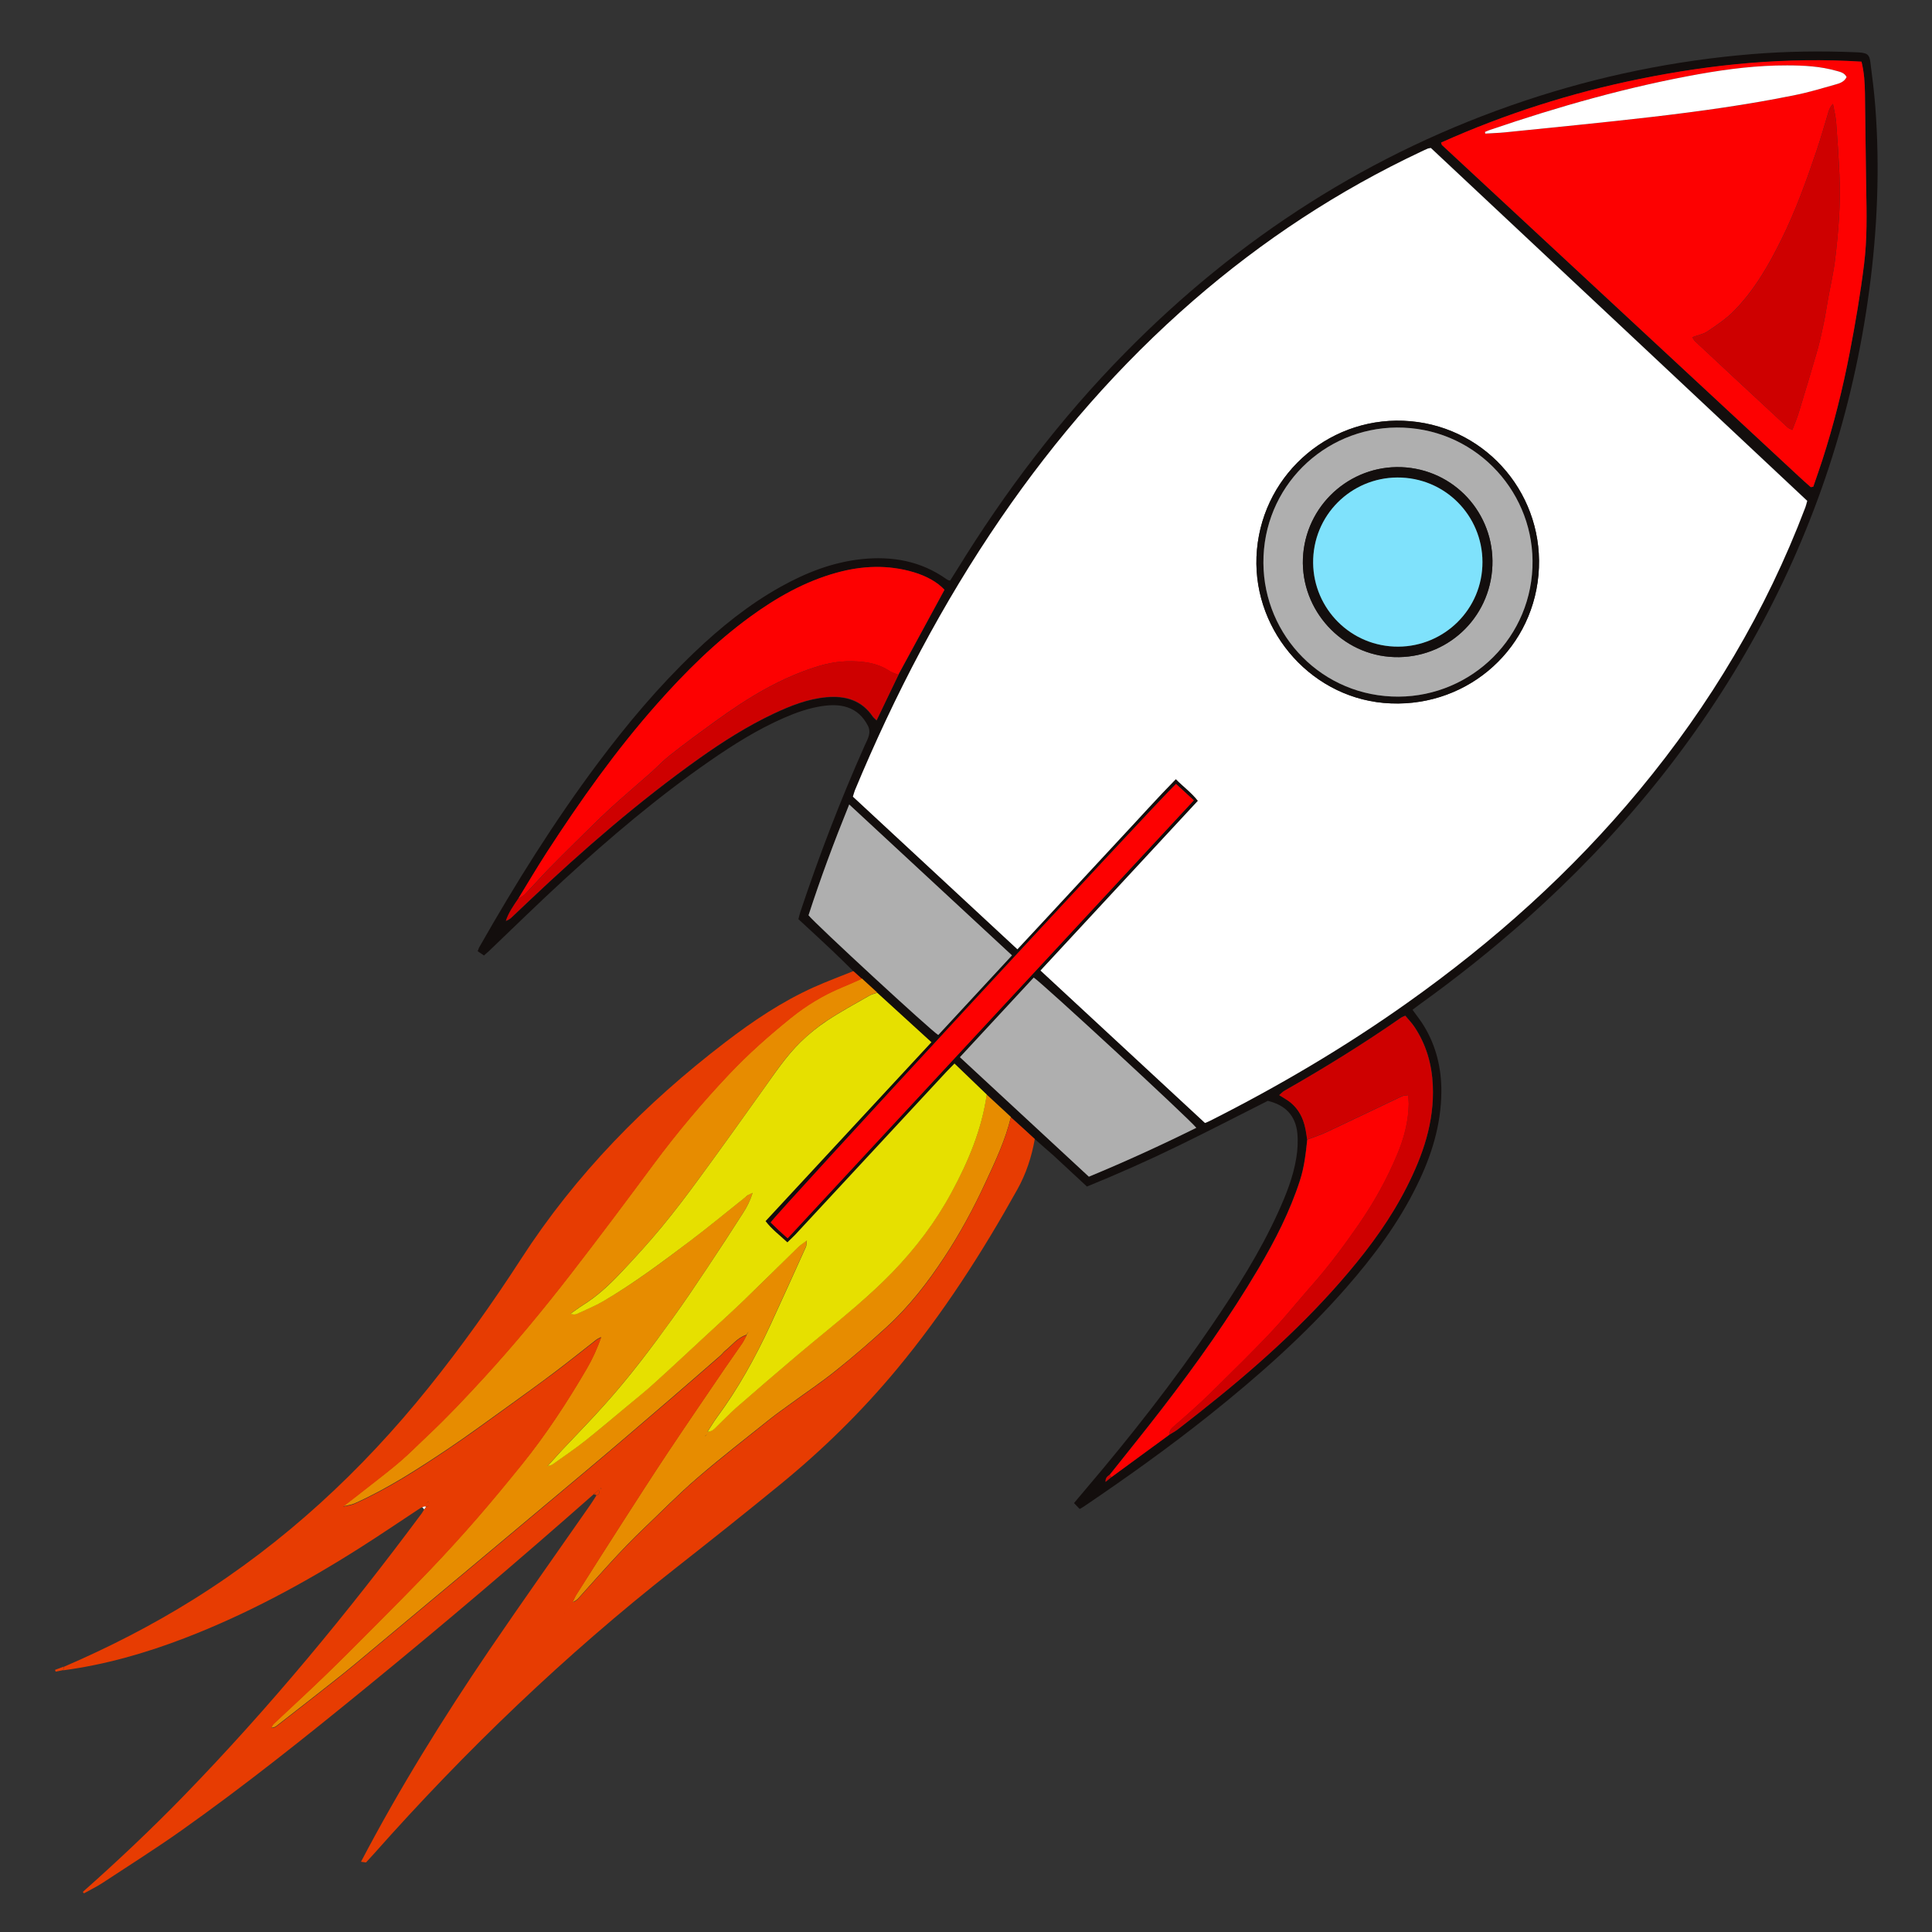 <?xml version="1.0" encoding="utf-8"?>
<!-- Generator: Adobe Illustrator 22.0.1, SVG Export Plug-In . SVG Version: 6.00 Build 0)  -->
<svg version="1.1" id="Layer_1" xmlns="http://www.w3.org/2000/svg" xmlns:xlink="http://www.w3.org/1999/xlink" x="0px" y="0px"
	 viewBox="0 0 2000 2000" style="enable-background:new 0 0 2000 2000;" xml:space="preserve">
<rect x="0" y="0" width="2000" height="2000" fill="#333333" stroke="none"/>
<style type="text/css">
	.st0{fill:#130E0D;}
	.st1{fill:#E78C00;}
	.st2{fill:#E73C02;}
	.st3{fill:#E76300;}
	.st4{fill:#FFFFFF;}
	.st5{fill:#FD0101;}
	.st6{fill:#E6E000;}
	.st7{fill:#AFAFAF;}
	.st8{fill:#CE0000;}
	.st9{fill:#7FE2FC;}
</style>
<path class="st0" d="M1071.2,1179.1c-8.2-7.6-16.5-15.2-24.7-22.8c-8.4-7.7-16.7-15.4-25.1-23.2c-11-10.6-22-21.1-33.4-32.1
	c-3.3,3.4-6,6.1-8.6,8.8c-52,56-104,112.1-156,168.1c-2.5,2.7-5.3,5.2-8.4,8.2c-8.1-7.5-16.2-13.5-22.6-22
	c57.4-62.1,114.4-123.3,171.7-185.2c-19.3-17.6-37.7-34.4-56.1-51.2c-5.3-4.9-10.7-9.7-16-14.6c-3-2.7-5.9-5.4-8.9-8
	c-7-6.9-14-13.9-21.2-20.7c-11.6-11-23.4-21.8-35.4-32.9c0.7-2.6,1.2-5.1,2-7.4c19.5-58.6,41.6-116.1,66.7-172.5
	c3-6.7,7.2-13,3-20.8c-4.7-8.8-11.2-15.3-21-18.6c-8.8-2.9-17.7-2.5-26.6-1.2c-13.7,2.1-26.6,6.7-39.2,12.2
	c-27.4,12-52.5,27.8-77,44.8c-53.5,37.1-103,79.1-150.9,123c-26.2,24-51.5,48.9-77.2,73.4c-1.6,1.5-3.3,2.9-5.3,4.7
	c-2.2-1.5-4.2-2.8-6.5-4.4c0.7-1.8,1.1-3.3,1.9-4.6c37.3-65.6,77.3-129.6,122.5-190.1c30.3-40.5,62.8-79.2,99.4-114.2
	c27.4-26.2,56.7-49.9,89.9-68.4c26.2-14.6,53.7-25.4,83.8-28.6c31.6-3.3,61.2,1.9,87.6,20.6c0.8,0.5,1.6,1,2.5,1.4
	c0.3,0.1,0.6,0.1,1.5,0.2c2.2-3.6,4.6-7.3,7-11.1c49.9-81.2,107.2-156.7,174.1-224.7c117.5-119.5,254.7-207.8,414-261
	c76.4-25.5,154.8-41.6,235.1-48.2c35.7-2.9,71.5-3.4,107.4-1.9c1.6,0.1,3.2,0.1,4.8,0.3c6.9,0.7,9.1,2.3,10.1,9.2
	c2,15.5,4,31.1,5.2,46.7c4.8,63.4,2.2,126.6-6.2,189.6c-16.7,125.6-55.4,244-116.3,355.1c-61.9,112.7-142.4,210.5-238.2,296
	c-35.4,31.6-72.4,61-110.9,88.7c-2.5,1.8-5,3.8-7.5,5.6c4.3,6,8.6,11.3,12,17c12.6,20.8,18,43.6,17.9,67.7
	c-0.2,34.6-10.3,66.7-25.5,97.5c-19,38.8-44.6,73-72.9,105.4c-42.7,48.8-91.1,91.6-141.7,132c-41.8,33.3-85.3,64.4-129.5,94.3
	c-1.3,0.9-2.7,1.7-4.8,2.9c-1.8-1.9-3.6-3.8-5.9-6.1c4.7-5.6,9-10.7,13.3-15.8c46-54.1,89.8-110,129.7-168.7
	c25.4-37.3,49.6-75.3,68.3-116.5c8.2-18.1,15.6-36.5,18.8-56.2c1.4-8.4,1.9-17.3,1.1-25.7c-1.8-18.4-12.7-29.3-30.6-33.5
	c-30.9,15.6-61.5,31.4-92.5,46.5c-31,15.1-62.5,29.1-94.7,42.2c-11.8-10.9-23.2-21.6-34.7-32.2
	C1084.1,1190.5,1077.6,1184.9,1071.2,1179.1z M1148.7,1526.7c-2.5,1.6-4.5,3.6-4.2,7.4c2-1.7,4.1-3.4,6.1-5
	c20.1-14.7,40.2-29.4,60.2-44.1c2.7-1.7,5.5-3.1,8-5c7.9-6,15.7-12.2,23.4-18.3c55.6-43.9,108.3-90.7,154.1-145
	c22.9-27.2,43.7-55.9,59.9-87.7c16.8-33.1,28.8-67.6,27.1-105.5c-1-21.9-6.8-42.2-19-60.5c-2.8-4.1-6.3-7.8-9.5-11.6
	c-2,0.9-3.3,1.3-4.3,2c-39.1,27.2-79.6,52.2-121,75.8c-1.8,1-3.2,2.7-5.2,4.4c2.5,1.6,4.4,2.8,6.3,3.9c12.1,7.2,18.4,18.2,21,31.7
	c0.7,3.4,1.1,6.9,1.6,10.4c-1.5,14.3-3.1,28.5-7.6,42.4c-10.4,32.1-25.7,62-42.8,90.9c-29.9,50.7-64,98.7-100,145.3
	C1185.1,1481.4,1166.7,1503.9,1148.7,1526.7z M930,698.6c16-29.4,31.9-58.8,47.8-88c-7.1-7.7-18.3-14.1-31.6-18.1
	c-26.8-8.1-53.6-7-80.3,0.5c-32.8,9.1-61.8,25.6-89.2,45.5c-35.9,26.1-67.2,57.1-96.4,90.2c-42.4,48-79.4,100.1-114.2,153.7
	c-10.2,15.8-19.8,32.1-29.6,48.1c-5,7.2-10,14.4-12.9,23c2.3-0.8,4.1-2,5.7-3.4c6.3-5.9,12.5-11.9,18.8-17.8
	c55.5-52.6,113.2-102.6,175.6-147c24.5-17.4,49.9-33.6,77.2-46.4c17.4-8.2,35.3-15.3,54.7-17c19.3-1.7,36.2,3,47.8,20
	c0.8,1.2,2.1,2.1,4,4C915.1,729.5,922.6,714,930,698.6z M1247.4,1162.5c2.1-0.9,3.9-1.5,5.6-2.4c70.9-35.8,139.2-76,204-122
	c89.4-63.4,170.5-135.9,240.5-220.5c72.9-88.1,130.8-185.1,171.5-292.1c0.9-2.3,1.4-4.7,2.1-7.1c-130.4-122.2-260.3-244-389.6-365.3
	c-1.9,0.4-2.6,0.4-3.1,0.6c-2.3,1-4.7,2.1-7,3.2c-85.7,40.2-164,91.8-235.4,153.8c-76.5,66.4-142.5,142.2-199.7,225.7
	c-60.6,88.4-109.9,182.8-151,281.6c-0.8,2-1.3,4.1-2.1,6.6c56.8,52.7,113.4,105.3,170.3,158c18.8-20.2,36.8-39.6,54.9-59.1
	c18.1-19.5,36-39,54.2-58.4c18-19.3,35.6-39,54.9-58.6c7.8,8,16,13.8,22.8,22.4c-54.6,58.9-108.6,117.1-162.9,175.7
	C1134.3,1057.7,1190.8,1110,1247.4,1162.5z M1491.8,147.6c0.6,1.7,0.7,2.4,1.1,2.8c123,114.3,246.1,228.5,369.2,342.8
	c4,3.7,8.1,7.3,12.1,10.9c0.2,0.2,0.6,0.2,0.9,0.2c0.3,0,0.6-0.1,2-0.4c3-8.7,6.2-18,9.3-27.3c11.8-36.5,21.1-73.7,28.4-111.4
	c5.9-30.5,11.1-61,14.9-91.8c3.2-25.8,2.7-51.7,2.2-77.6c-0.6-32.9-0.8-65.9-1.3-98.8c-0.2-10.8-0.7-21.6-3.6-33.1
	c-77.5-4.8-153.9,2.5-229.6,17.9C1626.4,96.1,1557.8,118,1491.8,147.6z M879.1,832.8c-15.9,39.2-29.8,76.9-42.2,114.7
	c6.9,8.9,127.7,120.3,134.3,123.9c25.2-27.2,50.6-54.6,76.3-82.4C991.2,936.8,935.8,885.4,879.1,832.8z M1238.4,1167.5
	c-7.3-9.3-161.4-151.7-168.3-155.5c-25.2,27.2-50.6,54.5-76.4,82.4c44.9,41.6,89.1,82.6,133.5,123.7
	C1165.1,1202.4,1201.6,1185.8,1238.4,1167.5z M1217.4,811.5c-21.2,20-415.4,446.3-419.7,454c2.6,2.5,5.3,5.2,8.1,7.8
	c3,2.8,6,5.4,9.5,8.6c140.5-151.4,280.2-302.1,420.5-453.4C1229.4,822.6,1223.6,817.2,1217.4,811.5z"/>
<path class="st1" d="M1021.4,1133.1c8.4,7.7,16.7,15.4,25.1,23.2c-5.7,23.8-16.1,45.7-26.3,67.7c-12.3,26.7-26.3,52.6-42.5,77.2
	c-17.4,26.5-36.8,51.5-60.3,72.9c-17,15.5-34.4,30.6-52.4,44.9c-15.2,12.2-31.4,23-47.1,34.5c-7,5.1-14,10-20.8,15.4
	c-25.2,20.2-50.8,39.9-75.2,61c-19.3,16.6-37.2,34.9-55.7,52.5c-24.1,22.9-45.8,48.1-68,72.7c-1.4,1.5-3.5,2.4-5.3,3.6
	c0,0-0.2-0.2-0.2-0.2c1.3-2.5,2.3-5.2,3.8-7.6c15.7-24.8,31.4-49.6,47.3-74.3c15.5-24.1,31-48.3,46.9-72.2
	c19.6-29.4,39.6-58.6,59.5-87.9c5.9-8.7,12.1-17.2,18-25.9c1.8-2.6,3-5.6,4.6-8.3c0.7-1.3,1.4-2.5,2.1-3.8c0.3-0.2,0.6-0.4-0.3,0.3
	c0.9-0.8,0.6-0.5,0.3-0.3c-0.8,1.1-1.6,2.3-2.5,3.4c-9.2,3-14.7,10.8-21.9,16.5c-1.7,1.4-3,3.3-4.7,4.8
	c-17.1,14.9-34.2,29.8-51.4,44.6c-28.9,24.8-57.7,49.6-86.8,74c-79.6,66.8-159.4,133.4-239.2,200c-15.7,13.1-32,25.5-48,38.2
	c-11.3,8.9-22.7,17.7-34,26.5c-1.4,1.1-3.1,2-5.7,2c0.8-1.4,1.4-3,2.5-4.1c17.4-16.4,35.1-32.6,52.3-49.2
	c17.4-16.8,34.6-34,51.6-51.2c19.8-19.9,39.6-39.8,59-60.1c16.3-17.1,32.2-34.6,47.7-52.4c15.7-18.1,30.9-36.6,46-55.2
	c25.4-31.4,47.4-65.1,67.7-99.9c5.9-10.1,10.7-20.7,14.8-32.3c-1.8,1-3.7,1.7-5.2,2.9c-14.4,11.2-28.5,22.6-43.1,33.6
	c-16.6,12.5-33.4,24.6-50.2,36.7c-20.2,14.5-40.3,29.3-60.9,43.1c-30.8,20.6-61.9,40.7-95.8,55.9c-3.7,1.6-7.9,2-11.9,3c0,0,0,0,0,0
	c9.3-7.2,18.6-14.4,27.9-21.7c10.8-8.5,21.7-16.8,32.1-25.8c9.4-8.1,18.1-17.1,27.2-25.6c20.5-19.2,39.7-39.7,58.7-60.4
	c31.3-34.2,60.8-69.9,89.2-106.5c29.3-37.9,58-76.3,86.5-114.7c24.2-32.6,50.2-63.6,78.2-93.1c19.8-21,41.4-39.9,63.7-58
	c16-12.9,33.4-23.5,52.4-31.4c7.1-2.9,14.1-6.1,21.1-9.2c5.3,4.9,10.7,9.7,16,14.6c-2.7,1-5.6,1.6-8.1,3
	c-14.7,8.4-29.6,16.5-43.7,25.8c-9.8,6.4-19,14-27.5,22.2c-15,14.5-26.5,31.9-38.5,48.8c-21.9,30.7-43.8,61.4-66.1,91.8
	c-12.6,17.3-25.6,34.4-39.2,50.9c-13.4,16.2-27.6,31.9-42.1,47.1c-11.9,12.5-24.4,24.4-39.2,33.6c-4.5,2.8-8.7,6.1-13.1,9.1
	c2.6,1,4.8,1,6.6,0.2c9.3-4.3,18.8-8.2,27.6-13.3c31.8-18.5,61.2-40.6,90.4-62.8c18.9-14.3,37.1-29.4,55.6-44.1c1.3-1,2.4-2.2,3.7-3
	c1.4-0.9,3-1.4,4.6-2.1c-2.4,7.8-5.8,14.5-9.9,20.8c-12.3,19.1-24.6,38.1-37.2,57c-11.7,17.5-23.5,35.1-35.8,52.2
	c-22,30.6-44.8,60.7-69.9,88.8c-14.5,16.2-29.7,31.7-44.5,47.5c-5,5.3-9.7,10.7-14.6,16.1c-0.3,0.3-0.6,0.6-1.2,1.2
	c0.7-0.5,1.1-0.7,1.4-0.9c1.5-0.5,3.2-0.7,4.4-1.5c11.4-8.1,23.1-16,34.1-24.7c14.6-11.5,28.7-23.5,42.9-35.4
	c9.6-8,19.3-15.8,28.6-24.2c17.8-16.1,35.2-32.4,52.8-48.7c13.4-12.4,26.9-24.5,40-37.2c18.9-18.1,37.4-36.6,56.1-54.9
	c2.1-2.1,4.8-3.7,8.8-6.7c-0.5,3.7-0.4,5.3-1,6.6c-12.2,27.1-24.5,54.1-36.9,81.1c-15.4,33.4-33.2,65.5-55.1,95.2
	c-3.3,4.5-6.1,9.3-9.9,15.1c5.1-0.4,7-3,9.2-5c6.9-6.6,13.4-13.7,20.6-19.9c21.4-18.7,43-37.2,64.7-55.6
	c19.8-16.7,40-32.9,59.7-49.8c12.8-11,25.3-22.5,37.1-34.7c24.1-24.9,44.9-52.3,61.4-82.9
	C1002.3,1202.4,1016.2,1169.4,1021.4,1133.1z M725.9,1491.6c0.2-0.2,0.3-0.5,0.5-0.7C726.2,1491.1,726.1,1491.4,725.9,1491.6
	c-0.1,0.3-0.3,0.5-0.5,0.7C725.6,1492.1,725.8,1491.8,725.9,1491.6z M730.3,1486.4c0.3-0.3,0.6-0.6,1.8-1.7c-1.3,1-1.6,1.3-1.9,1.5
	c-0.1,0.3-0.3,0.6-0.4,0.9C729.9,1486.9,730.1,1486.6,730.3,1486.4z"/>
<path class="st2" d="M437.9,1558.7c1.8-1.5,3.6-2.9,5.8-4.7c1.2,3.8,0,5.2-2.6,5.8C440,1559.4,439,1559,437.9,1558.7z"/>
<path class="st3" d="M586.2,1667.6c0.7-1.2,1.5-2.4,2.2-3.6c0.7,0.1,1.3,0.1,2,0.2C589,1665.3,587.6,1666.5,586.2,1667.6
	L586.2,1667.6z"/>
<path class="st1" d="M590.5,1662.3c0.7-1.2,1.5-2.5,2.2-3.7c0,0,0.2,0.2,0.2,0.2C592.1,1659.9,591.3,1661.1,590.5,1662.3
	L590.5,1662.3z"/>
<path class="st3" d="M586.2,1667.7c-0.3,0.8-0.5,1.5-0.8,2.3c-0.3-0.2-0.5-0.4-0.8-0.6C585.1,1668.8,585.6,1668.2,586.2,1667.7
	C586.2,1667.6,586.2,1667.7,586.2,1667.7z"/>
<g>
	<path class="st2" d="M65.9,1725.3c-0.1,1.2-0.2,2.4-0.4,3.6c-2.6,0.5-5.3,1.1-7.9,1.6c-0.2-0.6-0.4-1.3-0.6-1.9
		C60,1727.5,63,1726.4,65.9,1725.3z"/>
	<g>
		<path class="st2" d="M1071.2,1179.1c-3.2,18.4-9,36-18.1,52.3c-36.5,65.5-76.8,128.3-124.8,186.1
			c-36.3,43.7-76.7,83.3-120.6,119.2c-36.4,29.8-73.2,59-110.2,88.1c-112.5,88.4-215.3,187-310.2,294c-2.8,3.1-5.6,6.2-8.4,9.2
			c-1.7-0.2-3.5-0.5-5.2-0.7c39.6-75.6,84.6-148.1,132.5-218.7c34.5-50.7,70-100.7,105.1-151.1c2.2-3.1,4.1-6.4,6.2-9.6
			c0,0-0.2,0.1-0.2,0.1c2.7-0.7,3.9-2.1,2.5-5.7c-1.5,1.4-2.7,2.5-3.9,3.6c-0.7-0.2-1.1,0.1-1.3,0.9c-77.4,68.3-156,135.2-236,200.5
			c-62.4,51-125.3,101.2-191.1,147.8c-26.6,18.8-54.2,36.2-81.4,54.1c-6.1,4-12.8,7.2-19.2,10.8c-0.4-0.5-0.8-1-1.2-1.5
			c35.9-31.8,70.7-64.7,104.1-99c89.2-91.8,170.5-190.2,246.8-292.9c0.9-1.3,1.7-2.7,2.5-4c0.7-0.9,1.3-1.8,2-2.7
			c2.6-0.6,3.8-2,2.6-5.8c-2.2,1.8-4,3.2-5.8,4.7c-0.4,0.3-0.8,0.7-1,1.2c-21.3,14-42.4,28.4-64,42.1
			c-57.8,36.7-117.8,69.1-181.8,93.7c-40.6,15.6-82.3,27.5-125.5,33.3c0.1-1.2,0.2-2.4,0.4-3.6c46.5-20,91.4-43,134.3-69.8
			c94-58.8,174-133,243.3-219.2c34.3-42.7,66-87.2,95.7-133.1c56.7-87.8,128.7-161.1,211.4-224.4c28.7-22,58.7-42.2,91.9-57.1
			c13.4-6,27.2-11.1,40.8-16.6c3,2.7,5.9,5.4,8.9,8c-7,3.1-14,6.3-21.1,9.2c-19,7.9-36.4,18.5-52.4,31.4c-22.4,18.1-43.9,37-63.7,58
			c-27.9,29.5-54,60.5-78.2,93.1c-28.5,38.5-57.2,76.9-86.5,114.7c-28.4,36.6-57.9,72.3-89.2,106.5c-19,20.7-38.2,41.1-58.7,60.4
			c-9.1,8.5-17.8,17.4-27.2,25.6c-10.4,9-21.3,17.3-32.1,25.8c-9.2,7.3-18.6,14.5-27.9,21.7c-0.2,0.3-0.3,0.5-0.5,0.8
			c0.2-0.3,0.3-0.5,0.5-0.8c4-1,8.2-1.3,11.9-3c34-15.2,65.1-35.3,95.8-55.9c20.7-13.8,40.7-28.6,60.9-43.1
			c16.8-12.1,33.6-24.3,50.2-36.7c14.5-11,28.7-22.4,43.1-33.6c1.6-1.2,3.5-2,5.2-2.9c-4.1,11.5-8.9,22.2-14.8,32.3
			c-20.3,34.8-42.4,68.5-67.7,99.9c-15,18.6-30.3,37.1-46,55.2c-15.5,17.8-31.4,35.3-47.7,52.4c-19.4,20.3-39.2,40.2-59,60.1
			c-17.1,17.2-34.2,34.4-51.6,51.2c-17.2,16.6-34.9,32.8-52.3,49.2c-1.1,1.1-1.7,2.7-2.5,4.1c2.6,0,4.3-0.9,5.7-2
			c11.4-8.8,22.7-17.6,34-26.5c16.1-12.7,32.3-25.1,48-38.2c79.8-66.5,159.6-133.2,239.2-200c29.1-24.4,57.9-49.3,86.8-74
			c17.2-14.8,34.3-29.7,51.4-44.6c1.7-1.5,2.9-3.4,4.7-4.8c7.1-5.7,12.7-13.6,21.9-16.5c0,0,0.3,0.4,0.3,0.4
			c-1.5,2.8-2.8,5.7-4.6,8.3c-5.9,8.7-12.1,17.2-18,25.9c-19.9,29.3-39.9,58.5-59.5,87.9c-15.9,23.9-31.4,48.1-46.9,72.2
			c-15.9,24.7-31.6,49.5-47.3,74.3c-1.5,2.4-2.6,5.1-3.8,7.6c-0.7,1.2-1.5,2.5-2.2,3.7c-0.7,0.6-1.5,1.1-2.2,1.7
			c-0.7,1.2-1.5,2.4-2.2,3.6c-0.5,0.6-1,1.2-1.5,1.8c0.3,0.2,0.5,0.4,0.8,0.6c0.3-0.8,0.5-1.5,0.8-2.3c1.4-1.2,2.7-2.4,4.1-3.5
			c0.1-0.6,0.2-1.3,0.2-1.9c0.8-1.2,1.6-2.3,2.4-3.5c1.8-1.2,3.9-2.1,5.3-3.6c22.2-24.6,43.9-49.8,68-72.7
			c18.5-17.6,36.4-35.9,55.7-52.5c24.5-21,50-40.8,75.2-61c6.7-5.4,13.8-10.3,20.8-15.4c15.7-11.5,31.9-22.3,47.1-34.5
			c17.9-14.4,35.4-29.4,52.4-44.9c23.5-21.4,42.9-46.3,60.3-72.9c16.2-24.6,30.1-50.5,42.5-77.2c10.2-22,20.6-44,26.3-67.7
			C1054.7,1163.9,1063,1171.5,1071.2,1179.1z M622.6,1541.1c-0.2-0.2-0.3-0.5-0.5-0.7c-0.2,0.2-0.6,0.3-0.6,0.5
			c0,0.2,0.3,0.4,0.4,0.7C622.2,1541.4,622.4,1541.2,622.6,1541.1z"/>
		<path class="st2" d="M614.6,1546.8c0.1-0.7,0.6-1,1.3-0.9c0.5,0.7,0.9,1.4,1.4,2c0,0,0.2-0.1,0.2-0.1
			C616.5,1547.5,615.6,1547.1,614.6,1546.8z"/>
		<path class="st2" d="M615.9,1545.9c1.2-1.1,2.4-2.2,3.9-3.6c1.4,3.6,0.1,5-2.5,5.7C616.8,1547.3,616.3,1546.6,615.9,1545.9z"/>
		<path class="st2" d="M622.6,1541.1c-0.2,0.2-0.4,0.3-0.6,0.5c-0.2-0.2-0.5-0.5-0.4-0.7c0-0.2,0.4-0.4,0.6-0.5
			C622.3,1540.6,622.5,1540.8,622.6,1541.1z"/>
	</g>
</g>
<path class="st4" d="M437.9,1558.7c1.1,0.4,2.1,0.7,3.2,1.1c-0.7,0.9-1.3,1.8-2,2.7c-0.7-0.9-1.5-1.7-2.2-2.6
	C437.2,1559.4,437.5,1559,437.9,1558.7z"/>
<path class="st1" d="M355.2,1559.5c-0.2,0.3-0.3,0.5-0.5,0.8C354.9,1560,355,1559.7,355.2,1559.5
	C355.2,1559.4,355.2,1559.5,355.2,1559.5z"/>
<path class="st1" d="M590.4,1664.1c-0.7-0.1-1.3-0.1-2-0.2c0.7-0.6,1.5-1.1,2.2-1.7l0,0C590.6,1662.9,590.5,1663.5,590.4,1664.1z"/>
<path class="st4" d="M1247.4,1162.5c-56.6-52.5-113.1-104.8-170.3-157.8c54.3-58.6,108.3-116.9,162.9-175.7
	c-6.7-8.6-15-14.5-22.8-22.4c-19.3,19.6-36.8,39.3-54.9,58.6c-18.1,19.4-36.1,38.9-54.2,58.4c-18,19.5-36.1,38.9-54.9,59.1
	c-56.9-52.8-113.5-105.3-170.3-158c0.8-2.4,1.3-4.6,2.1-6.6c41.1-98.8,90.4-193.2,151-281.6c57.2-83.5,123.2-159.3,199.7-225.7
	c71.5-62,149.8-113.5,235.4-153.8c2.3-1.1,4.6-2.2,7-3.2c0.6-0.2,1.2-0.3,3.1-0.6c129.4,121.3,259.3,243,389.6,365.3
	c-0.7,2.3-1.2,4.8-2.1,7.1c-40.6,107.1-98.5,204-171.5,292.1c-70,84.6-151.1,157.1-240.5,220.5c-64.8,46-133.1,86.2-204,122
	C1251.3,1161,1249.5,1161.6,1247.4,1162.5z M1592.6,595.3c7.4-81-51.8-152.1-132.4-159.3c-80.6-7.2-151.7,52.3-159,132.9
	c-7.2,79.4,52.5,151.6,131.1,158.7C1514.1,735,1585.2,676.3,1592.6,595.3z"/>
<path class="st5" d="M1491.8,147.6c66.1-29.6,134.6-51.5,205.6-65.9c75.7-15.4,152.1-22.8,229.6-17.9c2.9,11.5,3.4,22.3,3.6,33.1
	c0.5,32.9,0.7,65.9,1.3,98.8c0.5,25.9,1,51.8-2.2,77.6c-3.8,30.8-9,61.3-14.9,91.8c-7.3,37.7-16.6,74.9-28.4,111.4
	c-3,9.3-6.3,18.6-9.3,27.3c-1.4,0.3-1.7,0.4-2,0.4c-0.3,0-0.7,0-0.9-0.2c-4.1-3.6-8.2-7.2-12.1-10.9
	c-123.1-114.2-246.1-228.5-369.2-342.8C1492.4,150,1492.4,149.3,1491.8,147.6z M1855.4,445.1c2.5-6.7,5-12.3,6.7-18
	c6.5-21.3,12.9-42.6,19.1-64c2.6-9.2,4.6-18.5,6.6-27.8c1.8-8.7,3.1-17.5,4.7-26.3c2.4-13.4,5.6-26.8,7.2-40.3
	c3.5-29.1,5.9-58.4,4.5-87.8c-0.8-18.1-2-36.2-3.4-54.2c-0.5-6.4-2.2-12.8-3.3-19.2c-2.6,2.7-3.7,5.3-4.6,8
	c-4.1,13.4-7.8,26.9-12.3,40.1c-10.6,31.4-21.8,62.6-36.6,92.4c-13,26.4-27.7,51.9-48.3,73.1c-8.1,8.4-18.1,15.1-27.8,21.7
	c-4.5,3.1-10.3,4.1-16,6.2c1,1.7,1.6,3.2,2.7,4.2c31.9,29.8,63.8,59.5,95.8,89.1C1851.5,443.4,1853.1,443.9,1855.4,445.1z
	 M1537.2,136.6c0.1,0.6,0.2,1.1,0.4,1.7c6.8-0.4,13.7-0.5,20.5-1.3c50.9-5.2,101.8-10.1,152.5-16c49.5-5.7,98.9-12.5,147.8-22.6
	c14-2.9,27.8-7,41.7-10.9c4.5-1.3,9.1-2.9,11.6-7.7c-2.2-4.5-6.4-5.3-10.3-6.4c-16.8-4.8-34.1-5.7-51.3-5.7
	c-30.5,0-60.6,3.6-90.5,8.9c-74.1,13.1-146.3,33.6-217.4,58C1540.4,135.1,1538.8,135.9,1537.2,136.6z"/>
<path class="st6" d="M567.2,1517.3c4.9-5.4,9.7-10.8,14.6-16.1c14.8-15.8,30.1-31.3,44.5-47.5c25.2-28.1,47.9-58.2,69.9-88.8
	c12.3-17.1,24.1-34.6,35.8-52.2c12.6-18.9,25-37.9,37.2-57c4.1-6.3,7.5-13,9.9-20.8c-1.5,0.7-3.2,1.3-4.6,2.1c-1.4,0.8-2.5,2-3.7,3
	c-18.5,14.7-36.7,29.8-55.6,44.1c-29.3,22.1-58.7,44.2-90.4,62.8c-8.8,5.1-18.3,9-27.6,13.3c-1.8,0.8-4,0.8-6.6-0.2
	c4.4-3,8.6-6.3,13.1-9.1c14.8-9.2,27.4-21.1,39.2-33.6c14.5-15.3,28.7-30.9,42.1-47.1c13.6-16.5,26.6-33.6,39.2-50.9
	c22.3-30.4,44.2-61.1,66.1-91.8c12.1-16.9,23.6-34.3,38.5-48.8c8.4-8.2,17.7-15.7,27.5-22.2c14.1-9.3,29-17.4,43.7-25.8
	c2.4-1.4,5.4-2,8.1-3c18.4,16.8,36.8,33.6,56.1,51.2c-57.3,61.9-114.3,123.2-171.7,185.2c6.4,8.5,14.6,14.5,22.6,22
	c3.1-3,5.8-5.5,8.4-8.2c52-56,104-112.1,156-168.1c2.6-2.8,5.3-5.4,8.6-8.8c11.4,11,22.4,21.5,33.4,32.1
	c-5.2,36.2-19.1,69.3-36.4,101.2c-16.5,30.6-37.3,58-61.4,82.9c-11.7,12.1-24.3,23.6-37.1,34.7c-19.6,16.9-39.9,33.1-59.7,49.8
	c-21.7,18.4-43.3,36.9-64.7,55.6c-7.2,6.3-13.7,13.3-20.6,19.9c-2.2,2.1-4.1,4.7-9.2,5c3.8-5.8,6.6-10.6,9.9-15.1
	c21.9-29.7,39.6-61.8,55.1-95.2c12.4-27,24.7-54,36.9-81.1c0.6-1.3,0.5-2.9,1-6.6c-4,3-6.7,4.6-8.8,6.7
	c-18.7,18.3-37.3,36.7-56.1,54.9c-13.1,12.6-26.6,24.8-40,37.2c-17.6,16.3-35,32.6-52.8,48.7c-9.2,8.4-19,16.2-28.6,24.2
	c-14.3,11.9-28.4,23.9-42.9,35.4c-11,8.7-22.7,16.6-34.1,24.7c-1.2,0.9-2.9,1-4.4,1.5L567.2,1517.3z"/>
<path class="st5" d="M536.4,930.4c9.8-16.1,19.4-32.3,29.6-48.1c34.8-53.7,71.7-105.8,114.2-153.7c29.3-33.1,60.6-64.1,96.4-90.2
	c27.3-19.9,56.4-36.4,89.2-45.5c26.7-7.4,53.5-8.5,80.3-0.5c13.3,4,24.5,10.4,31.6,18.1c-15.9,29.2-31.8,58.6-47.8,88
	c-2.9-1.2-6.1-1.9-8.7-3.6c-13.7-9.2-29.4-10.7-45.1-10.3c-15.4,0.4-30.2,4.9-44.6,10.3c-23.7,8.9-45.8,21.1-66.9,35
	c-15.7,10.3-30.8,21.6-46,32.7c-8.5,6.2-16.8,12.7-25.1,19.2c-2.5,2-4.9,4.1-7.3,6.2c-4.2,3.9-8.2,8-12.5,11.8
	c-13.9,12.3-28,24.2-41.7,36.7c-12.4,11.4-24.3,23.4-36.4,35.3c-9.3,9.2-18.6,18.4-27.7,27.7c-8.2,8.5-16,17.3-24.2,25.8
	C541.9,927.4,539,928.7,536.4,930.4z"/>
<path class="st7" d="M879.1,832.8c56.7,52.6,112.2,104,168.5,156.2c-25.8,27.8-51.1,55.1-76.3,82.4c-6.6-3.6-127.3-115-134.3-123.9
	C849.2,909.7,863.2,872,879.1,832.8z"/>
<path class="st7" d="M1238.4,1167.5c-36.8,18.2-73.3,34.9-111.2,50.6c-44.4-41.1-88.6-82.1-133.5-123.7
	c25.9-27.9,51.2-55.2,76.4-82.4C1077,1015.9,1231.1,1158.2,1238.4,1167.5z"/>
<path class="st5" d="M1210.8,1485c-20.1,14.7-40.2,29.4-60.2,44.1c-0.6-0.8-1.3-1.6-1.9-2.3c18.1-22.8,36.4-45.4,54.2-68.4
	c35.9-46.6,70-94.6,100-145.3c17.1-28.9,32.4-58.8,42.8-90.9c4.5-13.8,6.1-28.1,7.6-42.4c6.8-2.6,13.7-4.8,20.3-7.9
	c26-12.2,51.8-24.7,77.8-37c1.6-0.7,3.5-0.7,6.4-1.1c0.2,3.4,0.6,6.1,0.6,8.8c-0.3,18.1-4.8,35.3-11.7,51.9
	c-10.7,25.7-24.1,49.9-40,72.9c-14.9,21.5-30.4,42.5-47.7,62.1c-11.8,13.4-23.1,27.1-34.9,40.5c-7.8,8.8-16.1,17.3-24.3,25.7
	c-8.2,8.4-16.6,16.7-25,25c-10,9.8-19.8,19.8-30,29.4c-9.8,9.2-19.9,18-30,26.8C1212.1,1479,1210.3,1481.4,1210.8,1485z"/>
<path class="st8" d="M1210.8,1485c-0.5-3.6,1.3-6,3.8-8.2c10.1-8.8,20.2-17.6,30-26.8c10.2-9.6,20.1-19.6,30-29.4
	c8.4-8.3,16.8-16.5,25-25c8.2-8.4,16.5-16.9,24.3-25.7c11.8-13.3,23.1-27.1,34.9-40.5c17.3-19.6,32.8-40.6,47.7-62.1
	c15.9-22.9,29.3-47.2,40-72.9c6.9-16.6,11.5-33.8,11.7-51.9c0-2.7-0.4-5.4-0.6-8.8c-2.9,0.5-4.8,0.4-6.4,1.1
	c-25.9,12.3-51.8,24.8-77.8,37c-6.6,3.1-13.5,5.3-20.3,7.9c-0.5-3.5-0.9-7-1.6-10.4c-2.6-13.5-8.9-24.5-21-31.7
	c-1.9-1.1-3.8-2.3-6.3-3.9c2-1.7,3.4-3.3,5.2-4.4c41.4-23.6,81.9-48.6,121-75.8c1-0.7,2.3-1.1,4.3-2c3.2,3.8,6.8,7.5,9.5,11.6
	c12.2,18.3,18,38.6,19,60.5c1.7,38-10.3,72.4-27.1,105.5c-16.1,31.8-36.9,60.5-59.9,87.7c-45.8,54.3-98.5,101.1-154.1,145
	c-7.8,6.1-15.6,12.3-23.4,18.3C1216.3,1481.9,1213.5,1483.3,1210.8,1485z"/>
<path class="st5" d="M1217.4,811.5c6.2,5.7,12,11,18.5,17c-140.3,151.2-280,301.9-420.5,453.4c-3.5-3.1-6.6-5.8-9.5-8.6
	c-2.8-2.6-5.5-5.2-8.1-7.8C802,1257.9,1196.2,831.6,1217.4,811.5z"/>
<path class="st8" d="M536.4,930.4c2.5-1.7,5.5-3,7.6-5.2c8.2-8.5,16-17.3,24.2-25.8c9.1-9.4,18.3-18.6,27.7-27.7
	c12-11.8,23.9-23.8,36.4-35.3c13.6-12.5,27.8-24.5,41.7-36.7c4.3-3.8,8.3-7.9,12.5-11.8c2.4-2.2,4.8-4.3,7.3-6.2
	c8.3-6.4,16.6-13,25.1-19.2c15.2-11,30.3-22.3,46-32.7c21.1-13.9,43.2-26.1,66.9-35c14.4-5.4,29.2-9.9,44.6-10.3
	c15.7-0.4,31.3,1.1,45.1,10.3c2.6,1.7,5.8,2.4,8.7,3.6c-7.4,15.4-14.9,30.9-22.7,47.2c-1.9-1.9-3.2-2.8-4-4
	c-11.6-17.1-28.5-21.7-47.8-20c-19.4,1.7-37.2,8.8-54.7,17c-27.3,12.9-52.7,29-77.2,46.4c-62.4,44.4-120.1,94.5-175.6,147
	c-6.3,5.9-12.5,11.9-18.8,17.8c-1.6,1.5-3.4,2.6-5.7,3.4C526.4,944.8,531.5,937.6,536.4,930.4z"/>
<path class="st8" d="M1148.7,1526.7c0.6,0.8,1.3,1.6,1.9,2.3c-2,1.7-4.1,3.4-6.1,5C1144.2,1530.3,1146.1,1528.3,1148.7,1526.7z"/>
<path class="st1" d="M775,1378.6c-0.7,1.3-1.4,2.5-2.1,3.8c0,0-0.3-0.3-0.3-0.4C773.3,1380.8,774.1,1379.7,775,1378.6L775,1378.6z"
	/>
<path class="st1" d="M730.1,1486.2c0.3-0.2,0.6-0.5,1.9-1.5c-1.2,1.1-1.5,1.4-1.8,1.7L730.1,1486.2z"/>
<path class="st1" d="M730.3,1486.4c-0.2,0.2-0.4,0.5-0.6,0.7c0.1-0.3,0.3-0.6,0.4-0.9C730.1,1486.2,730.3,1486.4,730.3,1486.4z"/>
<path class="st2" d="M775,1378.5c0.3-0.2,0.5-0.5-0.3,0.3C775.6,1378.1,775.3,1378.3,775,1378.5C775,1378.6,775,1378.5,775,1378.5z"
	/>
<path class="st1" d="M725.9,1491.6c0.1-0.2,0.3-0.5,0.4-0.7C726.2,1491.1,726.1,1491.4,725.9,1491.6L725.9,1491.6z"/>
<path class="st1" d="M725.9,1491.6c-0.2,0.2-0.3,0.5-0.5,0.7C725.6,1492.1,725.8,1491.9,725.9,1491.6
	C725.9,1491.6,725.9,1491.6,725.9,1491.6z"/>
<path class="st6" d="M567.4,1517.6c-0.3,0.2-0.7,0.4-1.4,0.9c0.6-0.6,0.9-0.9,1.2-1.2C567.2,1517.3,567.4,1517.6,567.4,1517.6z"/>
<path class="st0" d="M1592.6,595.3c-7.4,81-78.5,139.7-160.3,132.4c-78.6-7.1-138.4-79.3-131.1-158.7c7.3-80.7,78.5-140.1,159-132.9
	C1540.8,443.2,1599.9,514.4,1592.6,595.3z M1308.5,568.5c-7.3,76.9,48.4,144.7,124.9,152c77.1,7.4,145.3-48.9,152.4-125.7
	c7.1-76.4-49.3-144.5-125.7-151.6C1383.4,436,1315.8,491.9,1308.5,568.5z"/>
<path class="st8" d="M1855.4,445.1c-2.3-1.2-3.9-1.7-5-2.7c-32-29.7-63.9-59.4-95.8-89.1c-1.1-1-1.6-2.6-2.7-4.2
	c5.7-2.1,11.5-3.2,16-6.2c9.7-6.6,19.7-13.3,27.8-21.7c20.7-21.2,35.3-46.7,48.3-73.1c14.7-29.8,26-61,36.6-92.4
	c4.5-13.3,8.2-26.8,12.3-40.1c0.8-2.7,2-5.3,4.6-8c1.1,6.4,2.8,12.8,3.3,19.2c1.4,18.1,2.5,36.1,3.4,54.2c1.4,29.4-1,58.6-4.5,87.8
	c-1.6,13.5-4.8,26.9-7.2,40.3c-1.6,8.8-2.9,17.6-4.7,26.3c-1.9,9.3-3.9,18.7-6.6,27.8c-6.1,21.4-12.6,42.7-19.1,64
	C1860.4,432.8,1858,438.4,1855.4,445.1z"/>
<path class="st4" d="M1537.2,136.6c1.6-0.7,3.2-1.4,4.9-2c71.1-24.3,143.3-44.8,217.4-58c29.9-5.3,60.1-9,90.5-8.9
	c17.3,0,34.5,0.9,51.3,5.7c3.9,1.1,8.1,1.9,10.3,6.4c-2.4,4.9-7.1,6.5-11.6,7.7c-13.8,3.9-27.6,8.1-41.7,10.9
	c-48.9,10-98.3,16.8-147.8,22.6c-50.8,5.9-101.7,10.8-152.5,16c-6.8,0.7-13.7,0.8-20.5,1.3C1537.5,137.7,1537.4,137.1,1537.2,136.6z
	"/>
<path class="st7" d="M1308.5,568.5c7.2-76.6,74.9-132.5,151.7-125.3c76.4,7.1,132.8,75.1,125.7,151.6
	c-7.1,76.8-75.4,133.1-152.4,125.7C1357,713.2,1301.3,645.4,1308.5,568.5z M1544.6,590.6c4.9-54.3-34.8-101.9-88.9-106.7
	c-53.9-4.8-101.7,35.2-106.6,89.3c-4.9,53.7,35.5,102.2,89.1,106.7C1492.5,684.5,1539.7,644.9,1544.6,590.6z"/>
<path class="st0" d="M1544.6,590.6c-4.9,54.3-52.1,93.9-106.4,89.3c-53.6-4.6-94-53-89.1-106.7c4.9-54,52.7-94,106.6-89.3
	C1509.8,488.7,1549.5,536.3,1544.6,590.6z M1438.6,669c48.1,4.6,90.9-30.5,95.6-78.2c4.8-48.6-30.4-91.4-78.8-96
	c-48.5-4.6-91.3,30.8-95.7,79.2C1355.4,622,1390.6,664.5,1438.6,669z"/>
<path class="st9" d="M1438.6,669c-48-4.6-83.2-47.1-78.9-95.1c4.4-48.4,47.2-83.8,95.7-79.2c48.4,4.6,83.6,47.5,78.8,96
	C1529.5,638.6,1486.7,673.6,1438.6,669z"/>
<g>
	<g>
		<path class="st2" d="M583.3,1666.9c0.2,0.9,0.4,1.8,0.8,2.7c0.6,1.4,2.3,1.4,2.9,0c0.5-1.2,0.8-2,1.9-2.8c0.7-0.5,1.4-0.9,2-1.5
			c1.2-1.2,1.8-2.8,2.5-4.3c0.7-1.8-2.2-2.6-2.9-0.8c-0.8,1.9-1.7,3.2-3.5,4.3c-1.7,1-2.1,2.6-2.8,4.4c1,0,1.9,0,2.9,0
			c-0.4-0.9-0.6-1.7-0.8-2.7C585.9,1664.2,583,1665,583.3,1666.9L583.3,1666.9z"/>
	</g>
</g>
<g>
	<g>
		<path class="st2" d="M593.7,1658.4c-1.2,0.4-2.4,0.5-3.5,1.2c-1.7,1-0.2,3.6,1.5,2.6c0.8-0.5,1.9-0.6,2.8-0.9
			C596.3,1660.7,595.5,1657.8,593.7,1658.4L593.7,1658.4z"/>
	</g>
</g>
<g>
	<g>
		<path class="st2" d="M435.8,1560.6c2.6-0.9,5.2-1.6,7.9-2c1.9-0.3,1.1-3.2-0.8-2.9c-2.7,0.4-5.3,1.1-7.9,2
			C433.2,1558.3,434,1561.2,435.8,1560.6L435.8,1560.6z"/>
	</g>
</g>
</svg>
